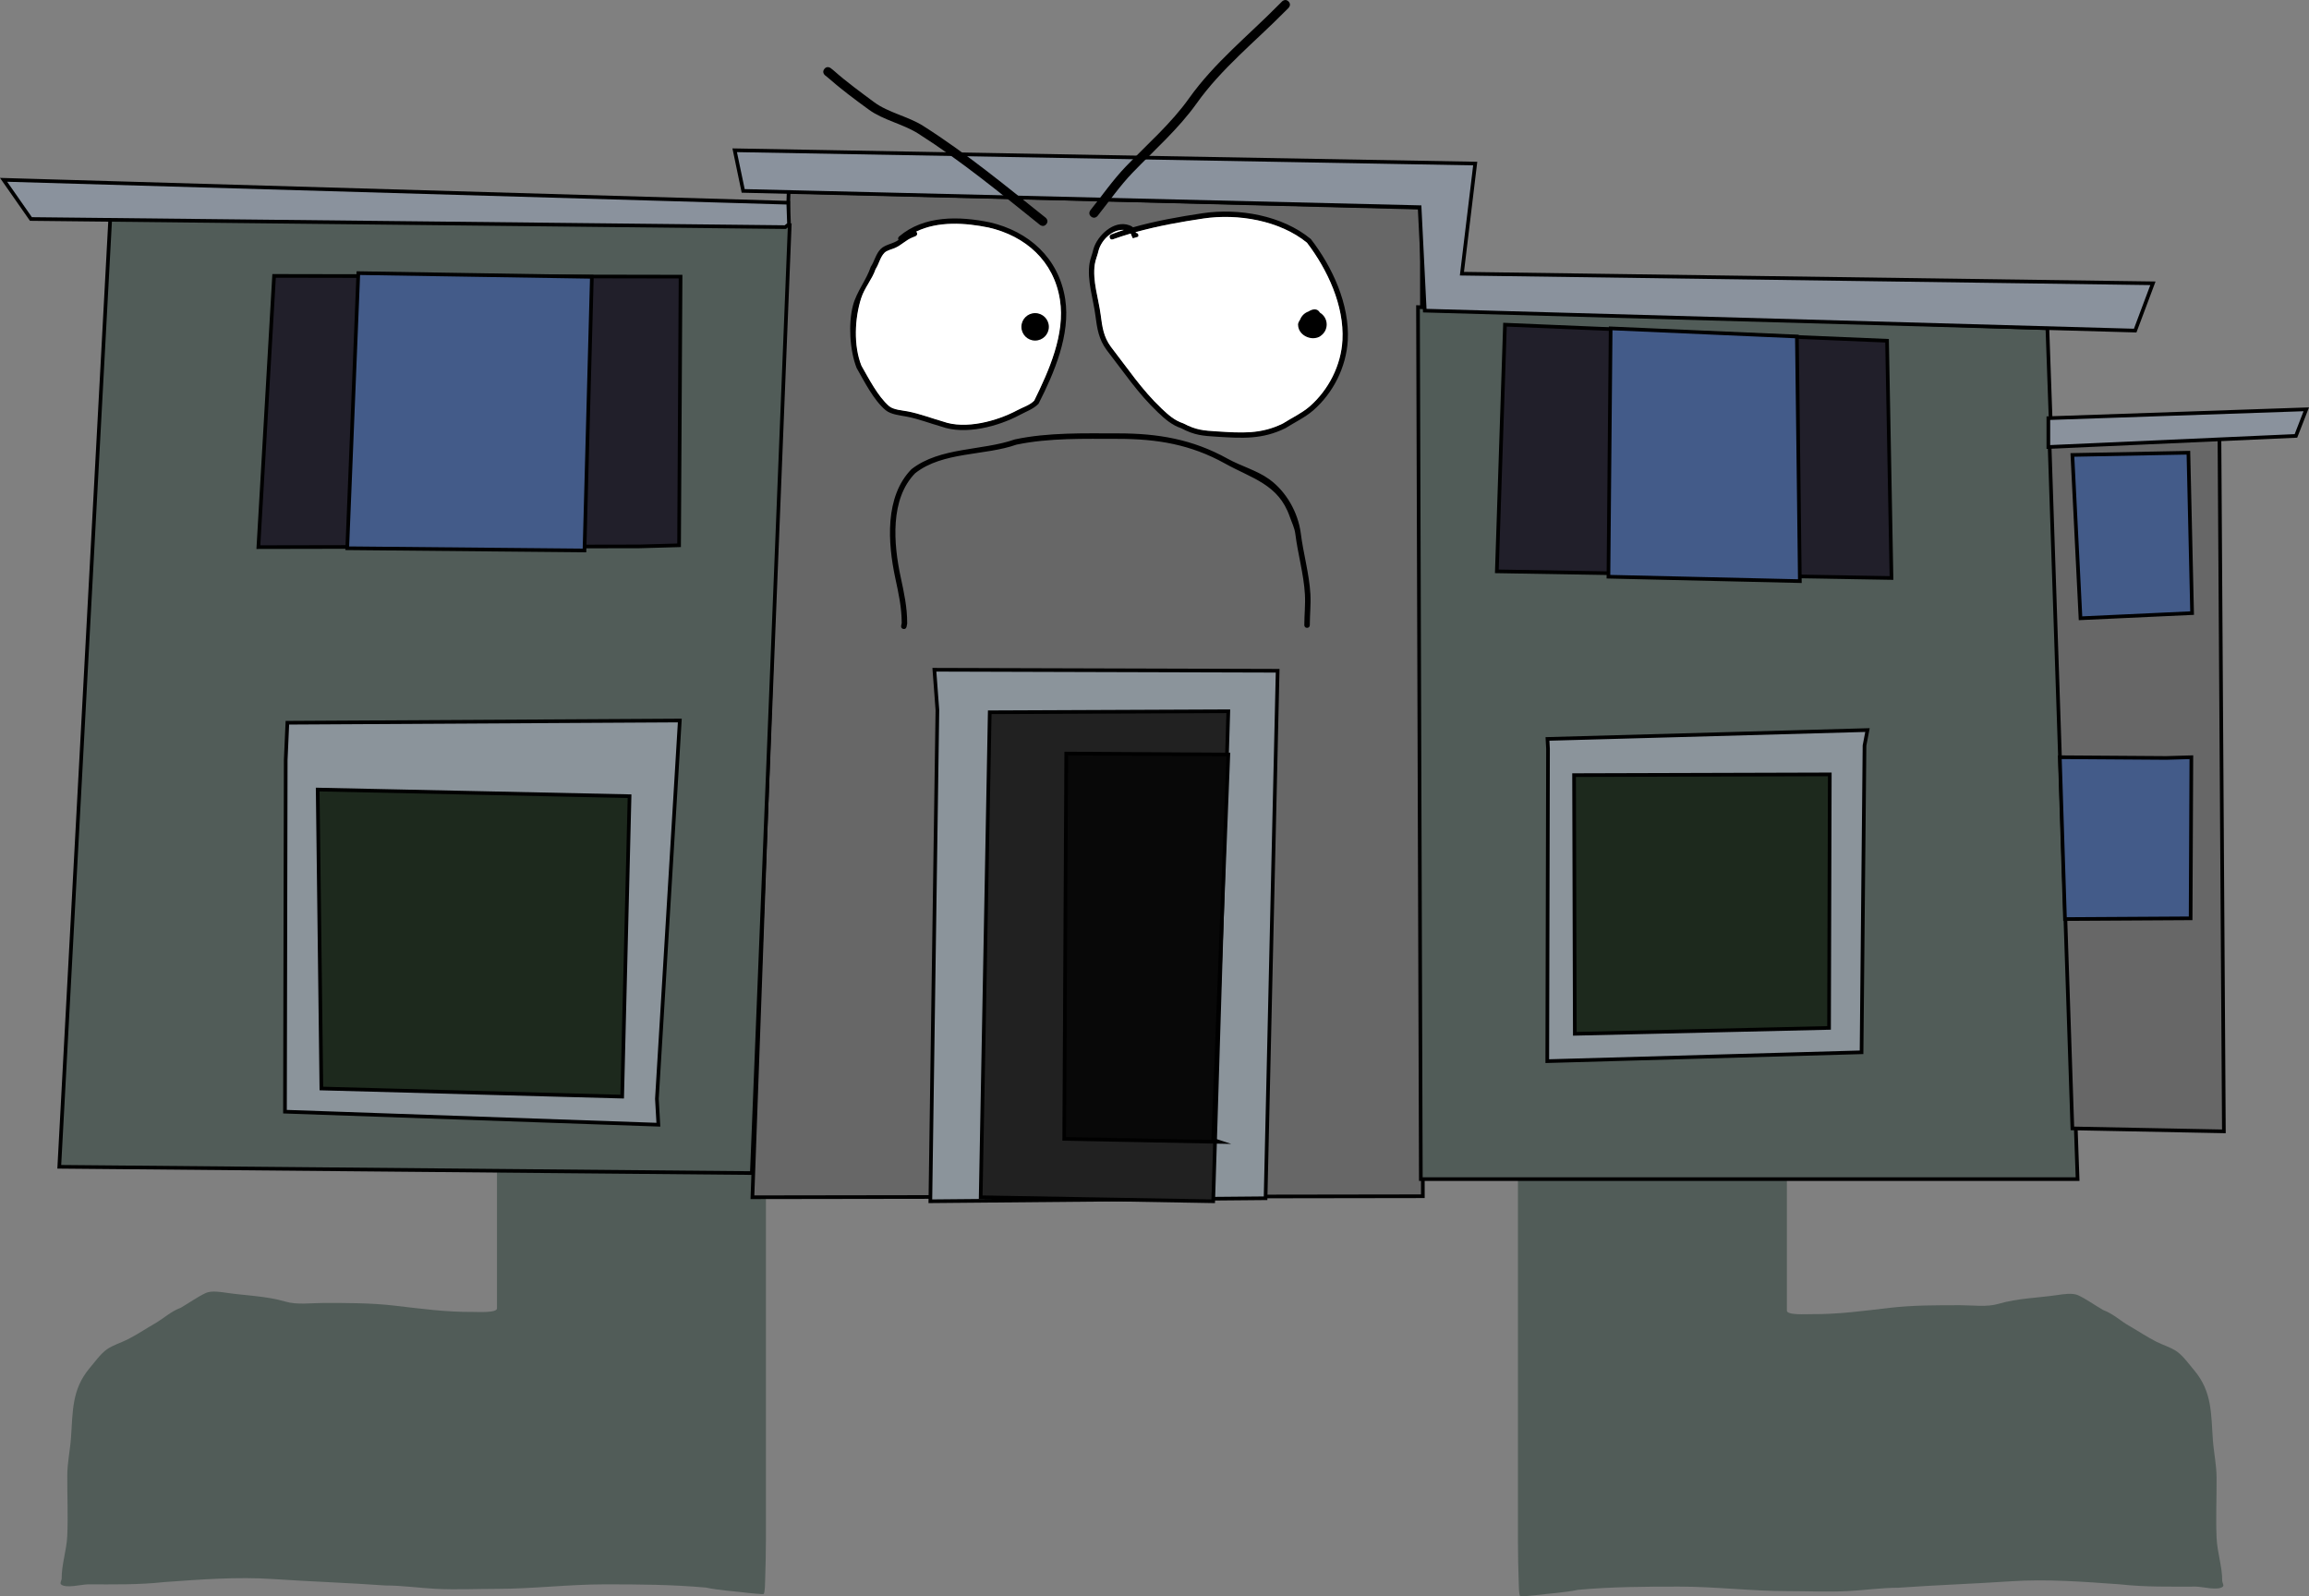<svg version="1.1" xmlns="http://www.w3.org/2000/svg" xmlns:xlink="http://www.w3.org/1999/xlink" width="630.879" height="436.166" viewBox="0,0,630.879,436.166"><rect x="0" y="0" width="630.879" height="436.166" fill="#808080" stroke="none"/><g transform="translate(-4.442,4.633)"><g data-paper-data="{&quot;isPaintingLayer&quot;:true}" fill-rule="nonzero" stroke-linejoin="miter" stroke-miterlimit="10" stroke-dasharray="" stroke-dashoffset="0" style="mix-blend-mode: normal"><path d="M142.401,223.063c0.69,-3.145 -0.547,-6.895 3.861,-7.087c9.632,0.938 19.374,-0.421 29.018,-0.859c10.126,-0.459 20.352,-0.069 30.49,-0.069c2.5,0 5,0 7.5,0c0.393,0 2.419,-0.061 2.693,0.22c0.58,0.596 0.27,3.417 0.361,4.255c0.544,4.978 0.168,10.159 0.168,15.167c0,5.538 0.43,10.934 -0.04,16.495c-0.354,4.184 -1.509,8.365 -1.505,12.563c-0.004,10.121 0.324,20.632 -0.939,30.664c-0.831,3.275 -0.296,7.145 -0.296,10.518c0,6.228 0,12.457 0,18.685c0,10.024 0,20.048 0,30.072c0,10.235 0,20.469 0,30.704c0,10.5 0,21 0,31.5c0,3.809 -0.097,7.605 -0.216,11.412c-0.021,0.661 -0.029,3.194 -0.414,3.59c-0.114,0.117 -3.978,-0.268 -4.246,-0.302c-3.7,-0.466 -7.875,-0.698 -11.536,-1.463c-9.206,-0.829 -18.279,-0.881 -27.553,-0.881c-9.964,0 -19.815,1.236 -29.705,1.236c-5.481,0 -11.04,0.271 -16.513,-0.011c-4.64,-0.239 -9.12,-0.914 -13.787,-0.916c-10.204,-0.724 -20.449,-1.075 -30.658,-1.755c-9.901,-0.662 -19.895,0.119 -29.803,0.826c-6.934,0.771 -13.84,0.624 -20.813,0.621c-1.658,-0.001 -6.071,1.198 -7.361,-0.003c-0.365,-0.34 0.118,-0.99 0.177,-1.486c-0.033,-3.961 1.362,-7.812 1.536,-11.787c0.242,-5.535 -0.031,-11.033 0.006,-16.556c0.024,-3.524 0.771,-6.829 1.018,-10.307c0.505,-7.125 0.2,-13.083 5.023,-18.871c1.435,-1.675 3,-3.95 4.811,-5.227c1.558,-1.099 3.796,-1.772 5.516,-2.63c2.548,-1.271 5.004,-2.94 7.477,-4.355c2.543,-1.455 4.364,-3.312 7.166,-4.357c2.218,-1.275 4.565,-2.981 6.843,-4.036c1.514,-0.701 4.185,-0.26 5.739,-0.033c5.277,0.77 10.785,0.862 15.908,2.368c3.224,0.973 7.168,0.395 10.539,0.395c6.468,0 12.881,-0.018 19.316,0.725c7.258,0.837 13.989,1.779 21.324,1.72c1.443,-0.012 7.055,0.363 6.718,-1.095c0,-10.5 0,-21 0,-31.5c0,-10.305 0,-20.61 0,-30.915c0,-10.5 0,-21 0,-31.5c0,-8.922 0,-17.845 0,-26.767c0,0 0,-0.75 0.75,-0.75c0.094,0 0.176,0.012 0.248,0.032c0.23,-2.815 0.597,-5.593 1.18,-8.248z" data-paper-data="{&quot;index&quot;:null}" fill="#515c58" stroke="none" stroke-width="0.5" stroke-linecap="butt"/><path d="M491.672,231.929c0.072,-0.021 0.154,-0.032 0.248,-0.032c0.75,0 0.75,0.75 0.75,0.75c0,8.922 0,17.845 0,26.767c0,10.5 0,21 0,31.5c0,10.305 0,20.61 0,30.915c0,10.5 0,21 0,31.5c-0.337,1.459 5.276,1.083 6.718,1.095c7.335,0.06 14.066,-0.882 21.324,-1.72c6.435,-0.743 12.847,-0.725 19.316,-0.725c3.371,0 7.315,0.578 10.539,-0.395c5.123,-1.506 10.63,-1.598 15.908,-2.368c1.554,-0.227 4.225,-0.668 5.739,0.033c2.278,1.055 4.625,2.761 6.843,4.036c2.802,1.046 4.623,2.902 7.166,4.357c2.473,1.415 4.93,3.083 7.477,4.355c1.72,0.858 3.958,1.531 5.516,2.63c1.811,1.278 3.376,3.553 4.811,5.227c4.824,5.788 4.518,11.746 5.023,18.871c0.247,3.478 0.994,6.782 1.018,10.307c0.037,5.523 -0.236,11.021 0.006,16.556c0.173,3.975 1.569,7.826 1.536,11.787c0.059,0.495 0.542,1.146 0.177,1.486c-1.29,1.2 -5.703,0.002 -7.361,0.003c-6.973,0.003 -13.879,0.15 -20.813,-0.621c-9.908,-0.707 -19.902,-1.488 -29.803,-0.826c-10.21,0.681 -20.455,1.031 -30.658,1.755c-4.667,0.001 -9.146,0.677 -13.787,0.916c-5.473,0.282 -11.032,0.011 -16.513,0.011c-9.89,0 -19.741,-1.236 -29.705,-1.236c-9.274,0 -18.347,0.052 -27.553,0.881c-3.661,0.765 -7.836,0.997 -11.536,1.463c-0.267,0.034 -4.132,0.419 -4.246,0.302c-0.386,-0.396 -0.394,-2.929 -0.414,-3.59c-0.119,-3.807 -0.216,-7.603 -0.216,-11.412c0,-10.5 0,-21 0,-31.5c0,-10.235 0,-20.469 0,-30.704c0,-10.024 0,-20.048 0,-30.072c0,-6.228 0,-12.457 0,-18.685c0,-3.373 0.535,-7.243 -0.296,-10.518c-1.263,-10.032 -0.935,-20.544 -0.939,-30.664c0.004,-4.197 -1.151,-8.379 -1.505,-12.563c-0.47,-5.561 -0.04,-10.957 -0.04,-16.495c0,-5.008 -0.377,-10.189 0.168,-15.167c0.092,-0.838 -0.219,-3.659 0.361,-4.255c0.274,-0.281 2.3,-0.22 2.693,-0.22c2.5,0 5,0 7.5,0c10.138,0 20.363,-0.39 30.49,0.069c9.644,0.438 19.386,1.796 29.018,0.859c4.408,0.193 3.171,3.943 3.861,7.087c0.583,2.655 0.95,5.433 1.18,8.248z" data-paper-data="{&quot;index&quot;:null}" fill="#515c58" stroke="none" stroke-width="0.5" stroke-linecap="butt"/><path d="M219.926,47.716l173,4.401l0.275,270.089l-183.177,0.275z" data-paper-data="{&quot;index&quot;:null}" fill="#676767" stroke="#000000" stroke-width="1" stroke-linecap="round"/><path d="M258.638,323.578l1.925,-134.219l-0.825,-11.002l93.789,0.275l-3.3,144.121z" data-paper-data="{&quot;index&quot;:null}" fill="#8b949b" stroke="#000000" stroke-width="1" stroke-linecap="round"/><path d="M272.39,322.478l2.475,-132.5l65.184,-0.275l-4.126,133.876z" data-paper-data="{&quot;index&quot;:null}" fill="#212121" stroke="#000000" stroke-width="1" stroke-linecap="round"/><path d="M337.574,307.351l-42.356,-0.825l0.55,-105.272l44.281,0.275l-4.126,105.272z" data-paper-data="{&quot;index&quot;:null}" fill="#080808" stroke="#000000" stroke-width="1" stroke-linecap="round"/><path d="M391.875,79.274l171.969,5.776l8.251,232.477h-179.444z" data-paper-data="{&quot;index&quot;:null}" fill="#515c58" stroke="#000000" stroke-width="1" stroke-linecap="round"/><path d="M209.867,315.877l-189.229,-1.715l13.916,-258.886l185.662,1.65z" data-paper-data="{&quot;index&quot;:null}" fill="#515c58" stroke="#000000" stroke-width="1" stroke-linecap="round"/><path d="M82.305,299.102l0.202,-96.118l0.454,-10.147l107.224,-0.606l-6.26,103.366l0.404,7.067z" data-paper-data="{&quot;index&quot;:null}" fill="#8b949b" stroke="#000000" stroke-width="1" stroke-linecap="round"/><path d="M91.24,211.09l85.214,1.817l-2.019,82.084l-82.185,-2.221z" data-paper-data="{&quot;index&quot;:null}" fill="#1d291d" stroke="#000000" stroke-width="1" stroke-linecap="round"/><path d="M427.249,197.258l87.435,-2.423l-0.808,4.24l-0.808,83.8l-85.87,2.423l0.202,-85.315z" data-paper-data="{&quot;index&quot;:null}" fill="#8b949b" stroke="#000000" stroke-width="1" stroke-linecap="round"/><path d="M434.519,207.152l69.867,-0.202l-0.202,69.261l-69.463,1.615z" data-paper-data="{&quot;index&quot;:null}" fill="#1d291d" stroke="#000000" stroke-width="1" stroke-linecap="round"/><path d="M415.638,84.077l104.397,4.392l1.212,64.819l-107.83,-1.817z" data-paper-data="{&quot;index&quot;:null}" fill="#211f2a" stroke="#000000" stroke-width="1" stroke-linecap="round"/><path d="M443.908,152.934l0.606,-67.848l50.886,2.221l0.808,66.838z" data-paper-data="{&quot;index&quot;:null}" fill="#435b89" stroke="#000000" stroke-width="1" stroke-linecap="round"/><path d="M179.231,144.655l-104.195,0.202l4.291,-74.108l111.061,0.202l-0.404,73.401z" data-paper-data="{&quot;index&quot;:null}" fill="#211f2a" stroke="#000000" stroke-width="1" stroke-linecap="round"/><path d="M99.317,145.16l3.029,-75.168l63.809,1.01l-2.019,74.764z" data-paper-data="{&quot;index&quot;:null}" fill="#435b89" stroke="#000000" stroke-width="1" stroke-linecap="round"/><path d="M219.01,57.422l-206.119,-2.221l-7.471,-10.702l214.398,6.26l0.202,5.856z" data-paper-data="{&quot;index&quot;:null}" fill="#8a929d" stroke="#000000" stroke-width="1" stroke-linecap="round"/><path d="M205.178,36.422l202.332,3.635l-3.635,30.087l188.803,2.625l-4.846,12.923l-194.104,-5.452l-1.413,-28.27l-184.815,-4.442z" data-paper-data="{&quot;index&quot;:null}" fill="#8a929d" stroke="#000000" stroke-width="1" stroke-linecap="round"/><path d="M564.409,116.183l46.444,-1.212l1.212,189.51l-41.395,-0.808z" data-paper-data="{&quot;index&quot;:null}" fill="#676767" stroke="#000000" stroke-width="1" stroke-linecap="round"/><path d="M603.382,162.879l-30.491,1.413l-2.221,-44.626l31.703,-0.606z" data-paper-data="{&quot;index&quot;:null}" fill="#435b89" stroke="#000000" stroke-width="1" stroke-linecap="round"/><path d="M603.18,202.255l-0.202,44.02l-34.328,0.202l-1.413,-44.222l29.078,0.202z" data-paper-data="{&quot;index&quot;:null}" fill="#435b89" stroke="#000000" stroke-width="1" stroke-linecap="round"/><path d="M564.106,109.621l70.473,-2.423l-2.827,7.269l-67.646,3.029z" data-paper-data="{&quot;index&quot;:null}" fill="#8a929d" stroke="#000000" stroke-width="1" stroke-linecap="round"/><path d="M251.255,167.209c-0.735,-0.147 -0.588,-0.883 -0.588,-0.883l0.15,-0.731c-0.018,-4.342 -0.861,-8.092 -1.763,-12.294c-2.056,-9.601 -2.924,-22.243 4.43,-29.746c7.873,-6.102 19.269,-4.975 28.273,-8.142c9.183,-1.938 18.838,-1.636 28.185,-1.636c10.869,0 20.311,1.586 29.931,6.925c3.697,2.057 7.943,3.136 11.402,5.639c4.607,3.334 7.834,9.04 8.572,14.708c0.693,5.545 2.298,10.998 2.628,16.591c0.167,2.828 -0.16,5.683 -0.16,8.512c0,0 0,0.75 -0.75,0.75c-0.75,0 -0.75,-0.75 -0.75,-0.75c0,-2.798 0.327,-5.627 0.162,-8.424c-0.328,-5.557 -1.93,-10.982 -2.619,-16.493c-0.191,-1.616 -0.998,-3.184 -1.53,-4.721c-3.053,-8.82 -10.255,-10.379 -17.684,-14.501c-9.395,-5.225 -18.588,-6.736 -29.203,-6.736c-9.214,0 -18.726,-0.3 -27.781,1.58c-8.659,3.067 -20.168,1.861 -27.676,7.815c-6.911,7.082 -5.898,19.3 -3.964,28.314c0.93,4.353 1.805,8.257 1.789,12.756l-0.172,0.877c0,0 -0.147,0.735 -0.883,0.588z" data-paper-data="{&quot;index&quot;:null}" fill="#000000" stroke="none" stroke-width="0.5" stroke-linecap="butt"/><path d="M249.952,60.931c-0.345,-0.525 0.158,-0.956 0.158,-0.956c6.816,-5.822 16.457,-5.567 24.771,-3.862c10.668,2.463 18.81,9.726 20.596,20.914c1.512,9.758 -3.002,20.231 -7.282,28.665c-1.48,1.485 -3.263,2.051 -5.077,3.025c-5.889,3.162 -14.946,5.58 -21.494,3.2c-3.128,-0.892 -6.189,-2.085 -9.388,-2.709c-1.812,-0.353 -4.347,-0.554 -5.815,-1.769c-3.234,-2.678 -5.842,-7.875 -7.917,-11.51c-1.88,-4.719 -2.325,-12.141 -1.009,-17.103c1.022,-3.852 3.664,-6.922 4.87,-10.571c1.028,-1.542 1.366,-3.518 2.729,-4.877c1.07,-1.067 2.89,-1.353 4.185,-2.049c0.232,-0.125 0.456,-0.259 0.673,-0.4zM254.799,58.681c0.075,0.07 0.142,0.167 0.195,0.299c0.279,0.696 -0.418,0.975 -0.418,0.975l-0.804,0.322c-1.757,0.693 -3.042,2.129 -4.803,2.886c-0.795,0.342 -2.189,0.637 -2.838,1.302c-1.202,1.234 -1.489,3.058 -2.417,4.451c-0.938,2.791 -3.015,5.054 -3.938,7.934c-1.76,5.491 -2.12,12.954 0.08,18.429c2.002,3.501 4.468,8.345 7.522,11.006c1.179,1.027 3.664,1.164 5.146,1.453c3.259,0.636 6.378,1.843 9.564,2.754c6.175,2.246 14.778,-0.122 20.323,-3.095c1.558,-0.835 3.301,-1.319 4.569,-2.58c3.995,-8.126 8.527,-18.183 7.017,-27.554c-1.65,-10.58 -9.389,-17.366 -19.434,-19.682c-6.411,-1.314 -13.781,-1.806 -19.763,1.102z" data-paper-data="{&quot;index&quot;:null}" fill="#000000" stroke="none" stroke-width="0.5" stroke-linecap="butt"/><path d="M274.577,57.531c10.045,2.316 17.818,9.138 19.468,19.718c1.51,9.372 -3.036,19.476 -7.03,27.602c-1.268,1.262 -3.019,1.751 -4.576,2.586c-5.545,2.973 -14.184,5.35 -20.359,3.103c-3.186,-0.911 -6.322,-2.124 -9.581,-2.76c-1.482,-0.289 -3.975,-0.431 -5.154,-1.458c-3.054,-2.66 -5.533,-7.523 -7.536,-11.024c-2.2,-5.475 -1.843,-12.971 -0.082,-18.462c0.923,-2.879 3.007,-5.157 3.945,-7.948c0.929,-1.393 1.221,-3.224 2.423,-4.458c0.648,-0.666 2.047,-0.964 2.841,-1.306c1.762,-0.757 3.055,-2.199 4.812,-2.892l0.806,-0.322c0,0 0.698,-0.279 0.419,-0.976c-0.053,-0.131 -0.12,-0.228 -0.195,-0.298c5.982,-2.909 13.388,-2.418 19.799,-1.105z" data-paper-data="{&quot;noHover&quot;:false,&quot;origItem&quot;:[&quot;Path&quot;,{&quot;applyMatrix&quot;:true,&quot;segments&quot;:[[[254.79864,58.68099],[5.9821,-2.9087],[0.07485,0.0704]],[[254.99351,58.97952],[-0.05257,-0.13143],[0.27854,0.69636]],[254.5757,59.95442],[[253.77158,60.27607],[0,0],[-1.75735,0.69253]],[[248.96813,63.16201],[1.76164,-0.75731],[-0.79467,0.34162]],[[246.13057,64.46444],[0.64848,-0.66557],[-1.20228,1.23396]],[[243.71325,68.91534],[0.92881,-1.39322],[-0.93759,2.79135]],[[239.77506,76.84884],[0.9231,-2.87936],[-1.76024,5.49063]],[[239.85515,95.27805],[-2.20044,-5.47482],[2.00206,3.50114]],[[247.37706,106.28368],[-3.05435,-2.66037],[1.17895,1.02688]],[[252.52337,107.7367],[-1.4824,-0.28937],[3.25912,0.63619]],[[262.08717,110.49059],[-3.18563,-0.91136],[6.17472,2.24623]],[[282.40979,107.39537],[-5.5445,2.9729],[1.55762,-0.83518]],[[286.97917,104.81503],[-1.26849,1.26174],[3.99478,-8.12586]],[[293.99613,77.26067],[1.5102,9.37184],[-1.64984,-10.58016]],[[274.5621,57.57853],[10.04531,2.31649],[-6.41088,-1.31368]]],&quot;closed&quot;:true}],&quot;index&quot;:null}" fill="#ffffff" stroke="none" stroke-width="0.5" stroke-linecap="butt"/><path d="M314.006,57.475c6.216,-1.747 12.609,-2.896 19.008,-3.846c9.868,-1.465 21.759,0.571 29.574,7.037c5.915,7.641 10.623,17.901 10.101,27.683c-0.41,7.298 -3.975,14.421 -9.503,19.198c-2.185,1.888 -5.065,3.245 -7.502,4.793c-6.337,3.136 -11.792,2.779 -18.685,2.355c-3.982,-0.245 -6.193,-0.409 -9.82,-2.32c-2.568,-0.866 -4.402,-2.481 -6.332,-4.309c-5.518,-5.227 -9.387,-11.084 -14.032,-17.055c-2.197,-2.993 -2.614,-5.864 -3.085,-9.469c-0.592,-4.533 -2.313,-9.596 -1.604,-14.204c0.2,-1.3 0.8,-2.626 1.073,-3.929c1.03,-3.609 5.527,-8.074 9.856,-6.479c0.442,0.163 0.739,0.344 0.952,0.543zM311.544,58.202c-3.232,-0.152 -6.094,2.765 -6.89,5.568c-0.265,1.263 -0.855,2.554 -1.048,3.81c-0.683,4.444 1.035,9.406 1.612,13.779c0.441,3.345 0.761,5.979 2.793,8.749c4.596,5.909 8.408,11.701 13.866,16.871c1.801,1.706 3.482,3.225 5.888,4.017c3.525,1.836 5.446,1.965 9.325,2.203c6.586,0.405 11.802,0.82 17.857,-2.165c2.348,-1.497 5.154,-2.797 7.256,-4.62c5.199,-4.508 8.638,-11.251 8.987,-18.145c0.504,-9.387 -4.058,-19.198 -9.681,-26.56c-7.482,-6.106 -18.881,-7.992 -28.276,-6.597c-6.223,0.924 -12.441,2.035 -18.491,3.713c0.022,0.051 0.046,0.102 0.071,0.154c0.088,0.01 0.184,0.038 0.288,0.09c0.671,0.335 0.335,1.006 0.335,1.006l-1.432,0.436c-0.251,-0.345 -0.392,-0.863 -0.591,-1.307c-1.624,0.475 -3.234,0.994 -4.829,1.564c0,0 -0.706,0.252 -0.959,-0.454c-0.252,-0.706 0.454,-0.959 0.454,-0.959c1.146,-0.409 2.301,-0.793 3.462,-1.153z" data-paper-data="{&quot;index&quot;:null}" fill="#000000" stroke="none" stroke-width="0.5" stroke-linecap="butt"/><path d="M308.12,59.388c0,0 -0.705,0.251 -0.453,0.958c0.252,0.706 0.881,0.391 0.881,0.391c1.594,-0.569 3.209,-1.093 4.833,-1.568c0.199,0.444 0.339,0.963 0.591,1.308l1.433,-0.438c0,0 0.336,-0.671 -0.335,-1.007c-0.104,-0.052 -0.133,-0.005 -0.221,-0.015c-0.025,-0.052 -0.115,-0.178 -0.138,-0.228c6.05,-1.679 12.295,-2.802 18.517,-3.726c9.394,-1.395 20.837,0.507 28.319,6.612c5.623,7.362 10.198,17.212 9.694,26.6c-0.349,6.893 -3.8,13.664 -8.999,18.172c-2.103,1.824 -4.918,3.132 -7.266,4.629c-6.054,2.985 -11.299,2.578 -17.885,2.173c-3.879,-0.238 -5.816,-0.37 -9.342,-2.206c-2.406,-0.792 -4.098,-2.318 -5.899,-4.023c-5.459,-5.169 -9.291,-10.993 -13.887,-16.902c-2.032,-2.77 -2.352,-5.418 -2.794,-8.763c-0.577,-4.373 -2.291,-9.353 -1.607,-13.797c0.193,-1.256 0.786,-2.552 1.051,-3.815c0.796,-2.802 3.665,-5.728 6.897,-5.577c-1.162,0.36 -2.243,0.812 -3.389,1.221z" data-paper-data="{&quot;noHover&quot;:false,&quot;origItem&quot;:[&quot;Path&quot;,{&quot;applyMatrix&quot;:true,&quot;segments&quot;:[[[311.54407,58.20245],[-1.16165,0.36045],[-3.23167,-0.15186]],[[304.6544,63.77006],[0.79596,-2.80225],[-0.26489,1.26274]],[[303.60614,67.5802],[0.19312,-1.25597],[-0.68338,4.44429]],[[305.21839,81.35965],[-0.57722,-4.37331],[0.44143,3.34452]],[[308.01131,90.10824],[-2.03216,-2.76959],[4.59598,5.90854]],[[321.87752,106.97882],[-5.45857,-5.16916],[1.80107,1.70558]],[[327.76528,110.9963],[-2.40576,-0.79237],[3.52523,1.83577]],[[337.09066,113.19938],[-3.87895,-0.2383],[6.58567,0.40458]],[[354.94741,111.03416],[-6.05435,2.98511],[2.34848,-1.49695]],[[362.2039,106.41372],[-2.10294,1.82355],[5.19893,-4.50821]],[[371.19075,88.2692],[-0.3487,6.89338],[0.50443,-9.38736]],[[361.51,61.70962],[5.62304,7.36178],[-7.48198,-6.10573]],[[333.23446,55.11271],[9.39414,-1.3947],[-6.22292,0.92388]],[[314.74332,58.82621],[6.05042,-1.67881],[0.02228,0.05064]],[[314.81429,58.98001],[-0.02516,-0.05189],[0.08789,0.00987]],[[315.10217,59.06972],[-0.10403,-0.05201],[0.67082,0.33541]],[315.43758,60.07595],[[314.00594,60.51218],[0,0],[-0.25132,-0.34451]],[[313.41481,59.20492],[0.1994,0.44444],[-1.62366,0.47542]],[[308.58608,60.76849],[1.59444,-0.56944],[0,0]],[[307.62752,60.31443],[0.25225,0.70631],[-0.25225,-0.70631]],[[308.08157,59.35588],[0,0],[1.1463,-0.40939]]],&quot;closed&quot;:true}],&quot;index&quot;:null}" fill="#ffffff" stroke="none" stroke-width="0.5" stroke-linecap="butt"/><path d="M365.05,87.306c-0.457,0.257 -0.961,0.402 -1.477,0.448c-0.131,0.014 -0.264,0.021 -0.398,0.021c-0.318,0 -0.626,-0.04 -0.921,-0.114c-1.677,-0.38 -3.15,-1.732 -3.15,-3.636c0,-0.324 0.211,-0.798 0.557,-1.31c0.389,-1.042 1.228,-1.865 2.281,-2.232c1.173,-0.738 2.424,-0.938 3.137,0.31c1.105,0.652 1.847,1.855 1.847,3.232c0,1.22 -0.583,2.305 -1.486,2.989c-0.115,0.112 -0.244,0.21 -0.389,0.292z" data-paper-data="{&quot;index&quot;:null}" fill="#000000" stroke="none" stroke-width="0.5" stroke-linecap="butt"/><path d="M283.516,84.668c0,-2.071 1.679,-3.75 3.75,-3.75c2.071,0 3.75,1.679 3.75,3.75c0,2.071 -1.679,3.75 -3.75,3.75c-2.071,0 -3.75,-1.679 -3.75,-3.75z" data-paper-data="{&quot;index&quot;:null}" fill="#000000" stroke="none" stroke-width="0.5" stroke-linecap="butt"/><path d="M229.68,14.197c0.781,-0.976 1.757,-0.195 1.757,-0.195l0.854,0.685c3.409,3.033 7.321,5.878 10.993,8.602c3.869,2.87 9.299,3.872 13.435,6.5c11.873,7.555 22.481,16.329 33.419,25.062c0,0 0.976,0.781 0.195,1.757c-0.781,0.976 -1.757,0.195 -1.757,0.195c-10.85,-8.696 -21.405,-17.4 -33.199,-24.905c-4.201,-2.677 -9.575,-3.681 -13.547,-6.576c-3.749,-2.733 -7.738,-5.691 -11.2,-8.767l-0.755,-0.601c0,0 -0.976,-0.781 -0.195,-1.757z" data-paper-data="{&quot;index&quot;:null}" fill="#000000" stroke="none" stroke-width="0.5" stroke-linecap="butt"/><path d="M356.5,-4.24c0.884,0.884 0,1.768 0,1.768l-0.962,0.962c-8.19,8.302 -17.364,15.588 -24.176,25.171c-4.923,6.907 -11.591,12.784 -17.463,18.88c-3.487,3.62 -6.445,7.895 -9.574,11.815c0,0 -0.781,0.976 -1.757,0.195c-0.976,-0.781 -0.195,-1.757 -0.195,-1.757c3.187,-3.976 6.182,-8.309 9.724,-11.986c5.783,-6.003 12.398,-11.782 17.228,-18.596c6.899,-9.702 16.153,-17.078 24.439,-25.484l0.968,-0.968c0,0 0.884,-0.884 1.768,0z" data-paper-data="{&quot;index&quot;:null}" fill="#000000" stroke="none" stroke-width="0.5" stroke-linecap="butt"/></g></g></svg><!--rotationCenter:315.5584512454479:184.6325719698669-->